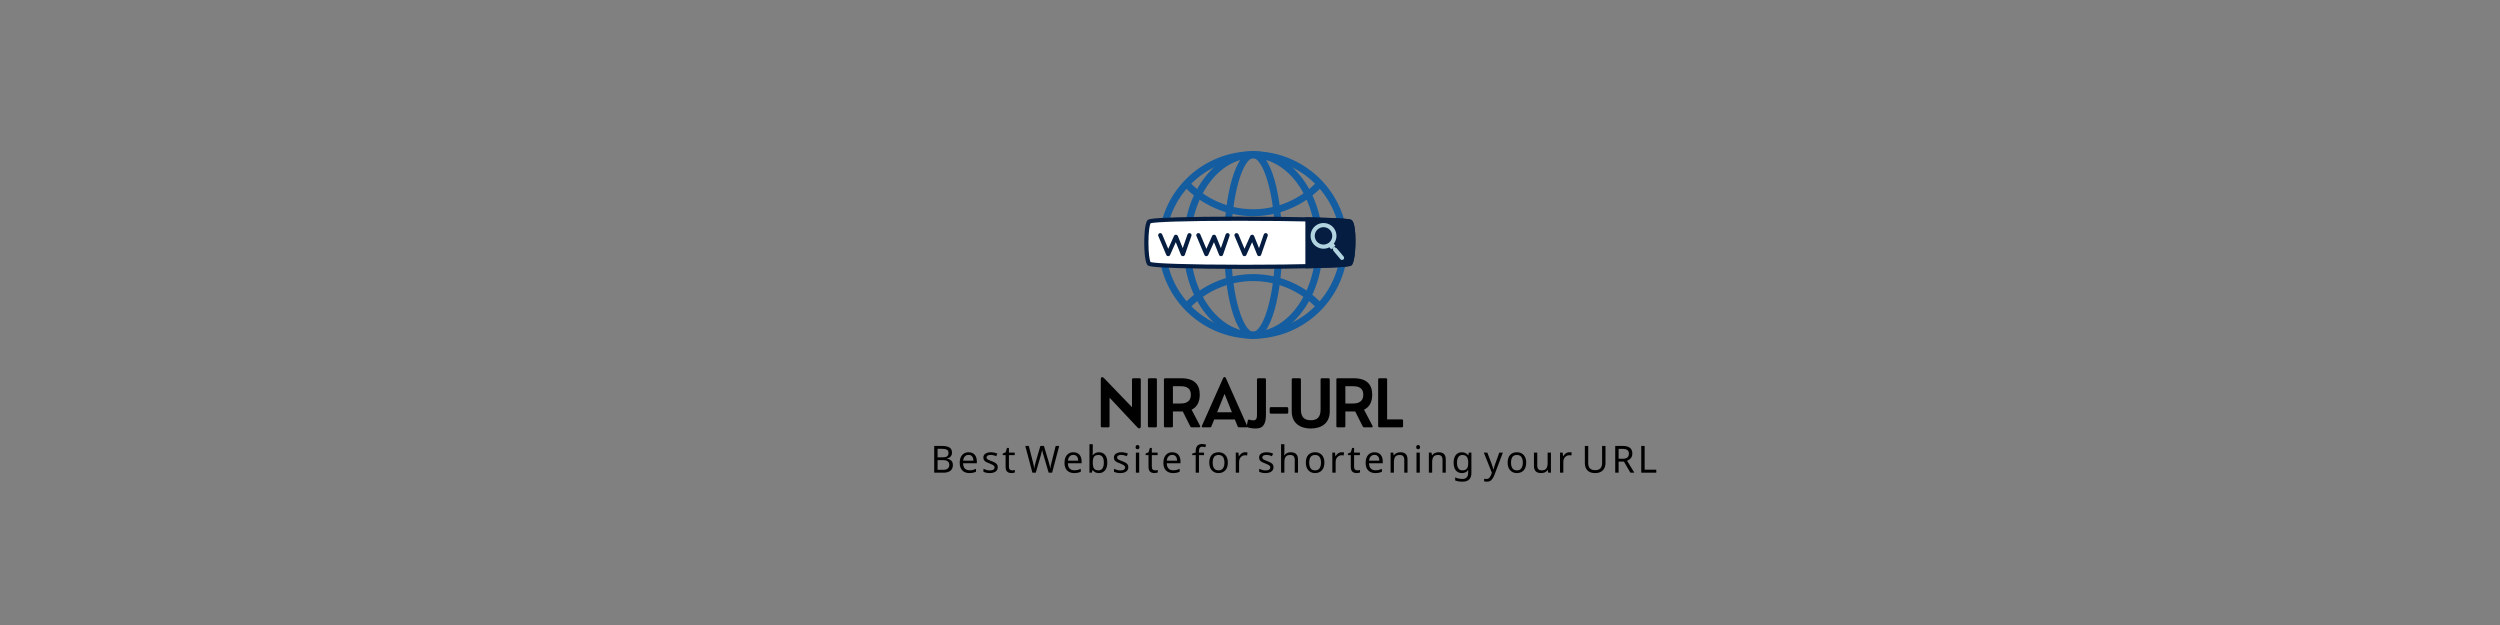 <svg xmlns="http://www.w3.org/2000/svg" xmlns:xlink="http://www.w3.org/1999/xlink" width="800" zoomAndPan="magnify" viewBox="0 0 600 150" height="200" preserveAspectRatio="xMidYMid meet" version="1.0"><rect x="0" y="0" width="600" height="150" fill="#808080" stroke="none"/><defs><g/><clipPath id="f5e529b7b0"><path d="M 278 36.293 L 324 36.293 L 324 81.293 L 278 81.293 Z M 278 36.293 " clip-rule="nonzero"/></clipPath><clipPath id="e8112b57dd"><path d="M 284 36.293 L 318 36.293 L 318 81.293 L 284 81.293 Z M 284 36.293 " clip-rule="nonzero"/></clipPath><clipPath id="023a09acbb"><path d="M 293 36.293 L 308 36.293 L 308 81.293 L 293 81.293 Z M 293 36.293 " clip-rule="nonzero"/></clipPath><clipPath id="73b0c08915"><path d="M 274.531 51 L 325.531 51 L 325.531 65 L 274.531 65 Z M 274.531 51 " clip-rule="nonzero"/></clipPath><clipPath id="63418cd9ee"><path d="M 313 52 L 325.531 52 L 325.531 65 L 313 65 Z M 313 52 " clip-rule="nonzero"/></clipPath></defs><g clip-path="url(#f5e529b7b0)"><path fill="#145da0" d="M 300.758 81.293 C 288.258 81.293 278.086 71.199 278.086 58.793 C 278.086 46.387 288.258 36.293 300.758 36.293 C 313.262 36.293 323.43 46.387 323.43 58.793 C 323.43 71.199 313.262 81.293 300.758 81.293 Z M 300.758 37.961 C 289.184 37.961 279.77 47.305 279.77 58.793 C 279.77 70.277 289.184 79.625 300.758 79.625 C 312.332 79.625 321.75 70.277 321.75 58.793 C 321.75 47.305 312.332 37.961 300.758 37.961 Z M 300.758 37.961 " fill-opacity="1" fill-rule="nonzero"/></g><path fill="#145da0" d="M 300.758 51.887 C 294.457 51.887 288.387 49.254 284.105 44.656 L 285.34 43.523 C 289.305 47.777 294.922 50.219 300.758 50.219 C 306.594 50.219 312.211 47.777 316.176 43.523 L 317.41 44.656 C 313.129 49.254 307.062 51.887 300.758 51.887 Z M 300.758 51.887 " fill-opacity="1" fill-rule="nonzero"/><path fill="#145da0" d="M 285.34 74.145 L 284.105 73.012 C 288.387 68.418 294.457 65.781 300.758 65.781 C 307.062 65.781 313.129 68.418 317.41 73.012 L 316.176 74.145 C 312.211 69.891 306.594 67.449 300.758 67.449 C 294.922 67.449 289.305 69.891 285.34 74.145 Z M 285.34 74.145 " fill-opacity="1" fill-rule="nonzero"/><g clip-path="url(#e8112b57dd)"><path fill="#145da0" d="M 300.758 81.293 C 296.234 81.293 292.004 78.918 288.836 74.605 C 285.73 70.371 284.02 64.754 284.02 58.793 C 284.02 52.828 285.73 47.215 288.836 42.98 C 292.004 38.668 296.234 36.289 300.758 36.289 C 305.281 36.289 309.512 38.668 312.68 42.98 C 315.785 47.215 317.496 52.828 317.496 58.793 C 317.496 64.754 315.785 70.371 312.68 74.605 C 309.516 78.918 305.281 81.293 300.758 81.293 Z M 300.758 37.961 C 292.457 37.961 285.703 47.305 285.703 58.793 C 285.703 70.277 292.457 79.625 300.758 79.625 C 309.059 79.625 315.812 70.277 315.812 58.793 C 315.812 47.305 309.059 37.961 300.758 37.961 Z M 300.758 37.961 " fill-opacity="1" fill-rule="nonzero"/></g><g clip-path="url(#023a09acbb)"><path fill="#145da0" d="M 300.758 81.293 C 298.68 81.293 296.898 78.891 295.609 74.34 C 294.43 70.176 293.781 64.652 293.781 58.793 C 293.781 52.93 294.43 47.41 295.609 43.246 C 296.898 38.695 298.68 36.289 300.758 36.289 C 302.84 36.289 304.617 38.695 305.906 43.246 C 307.086 47.41 307.734 52.93 307.734 58.793 C 307.734 64.652 307.086 70.176 305.906 74.34 C 304.617 78.891 302.84 81.293 300.758 81.293 Z M 300.758 37.961 C 298.547 37.961 295.461 45.887 295.461 58.793 C 295.461 71.699 298.547 79.625 300.758 79.625 C 302.969 79.625 306.055 71.699 306.055 58.793 C 306.055 45.887 302.969 37.961 300.758 37.961 Z M 300.758 37.961 " fill-opacity="1" fill-rule="nonzero"/></g><path fill="#ffffff" d="M 324.059 63.273 C 323.191 64.227 276.637 64.363 275.77 63.273 C 274.906 62.188 274.906 54.293 275.77 53.207 C 276.637 52.117 322.945 52.391 324.059 53.207 C 325.172 54.023 324.926 62.324 324.059 63.273 Z M 324.059 63.273 " fill-opacity="1" fill-rule="nonzero"/><g clip-path="url(#73b0c08915)"><path fill="#051d40" d="M 298.734 64.543 C 292.711 64.543 287.16 64.477 283.102 64.355 C 275.816 64.141 275.582 63.848 275.375 63.586 C 274.672 62.703 274.617 59.27 274.617 58.242 C 274.617 57.211 274.672 53.781 275.375 52.895 C 275.586 52.629 275.805 52.355 282.586 52.156 C 286.375 52.047 291.473 51.988 297.328 51.988 C 303.688 51.988 310.203 52.059 315.207 52.184 C 323.805 52.395 324.152 52.652 324.359 52.805 C 324.652 53.02 325.012 53.504 325.199 55.355 C 325.465 57.98 325.258 62.707 324.434 63.609 C 324.227 63.84 323.969 64.121 315.832 64.344 C 311.219 64.469 304.988 64.543 298.734 64.543 Z M 276.125 62.895 C 277.145 63.211 284.535 63.539 298.734 63.539 C 311.586 63.539 322.414 63.25 323.723 62.879 C 323.953 62.465 324.258 60.734 324.297 58.234 C 324.336 55.508 324.027 53.938 323.781 53.633 C 322.539 53.281 310.551 52.988 297.328 52.988 C 283.949 52.988 277.105 53.285 276.125 53.586 C 275.902 54.012 275.625 55.625 275.625 58.242 C 275.625 60.855 275.902 62.469 276.125 62.895 Z M 276.125 62.895 " fill-opacity="1" fill-rule="nonzero"/></g><path fill="#051d40" d="M 324.059 53.207 C 323.734 52.969 319.562 52.777 313.793 52.652 L 313.793 63.895 C 319.613 63.766 323.805 63.555 324.059 63.277 C 324.926 62.324 325.172 54.023 324.059 53.207 Z M 324.059 53.207 " fill-opacity="1" fill-rule="nonzero"/><g clip-path="url(#63418cd9ee)"><path fill="#051d40" d="M 313.289 64.406 L 313.289 52.137 L 313.805 52.148 C 323.762 52.367 324.152 52.648 324.359 52.805 C 324.652 53.02 325.012 53.504 325.199 55.355 C 325.465 57.977 325.258 62.707 324.434 63.609 C 324.219 63.848 323.926 64.172 313.805 64.395 Z M 314.297 53.164 L 314.297 63.379 C 321.805 63.207 323.395 62.961 323.727 62.879 C 323.953 62.461 324.258 60.73 324.293 58.234 C 324.336 55.512 324.027 53.941 323.781 53.633 C 323.508 53.562 322.047 53.34 314.297 53.164 Z M 314.297 53.164 " fill-opacity="1" fill-rule="nonzero"/></g><path fill="#051d40" d="M 283.895 61.484 C 283.691 61.484 283.504 61.359 283.426 61.172 L 282.191 58.121 L 280.828 61.188 C 280.746 61.367 280.566 61.484 280.367 61.484 C 280.363 61.484 280.363 61.484 280.363 61.484 C 280.16 61.484 279.98 61.359 279.902 61.176 L 277.992 56.637 C 277.883 56.383 278.008 56.09 278.262 55.98 C 278.52 55.875 278.816 55.996 278.922 56.25 L 280.379 59.715 L 281.754 56.633 C 281.836 56.449 282.016 56.332 282.215 56.332 C 282.219 56.332 282.223 56.332 282.223 56.332 C 282.426 56.336 282.609 56.461 282.684 56.648 L 283.859 59.551 L 284.992 56.281 C 285.082 56.02 285.371 55.879 285.633 55.969 C 285.898 56.059 286.035 56.344 285.945 56.605 L 284.375 61.148 C 284.305 61.344 284.121 61.48 283.91 61.484 C 283.906 61.484 283.898 61.484 283.895 61.484 Z M 283.895 61.484 " fill-opacity="1" fill-rule="nonzero"/><path fill="#051d40" d="M 293.047 61.484 C 292.844 61.484 292.656 61.359 292.582 61.172 L 291.348 58.121 L 289.98 61.188 C 289.898 61.371 289.711 61.48 289.516 61.484 C 289.312 61.484 289.133 61.359 289.055 61.176 L 287.145 56.637 C 287.035 56.383 287.16 56.09 287.414 55.98 C 287.672 55.875 287.969 55.996 288.074 56.25 L 289.531 59.715 L 290.906 56.633 C 290.988 56.449 291.168 56.332 291.367 56.332 C 291.371 56.332 291.375 56.332 291.375 56.332 C 291.578 56.336 291.762 56.461 291.836 56.648 L 293.012 59.551 L 294.145 56.281 C 294.234 56.02 294.523 55.879 294.785 55.969 C 295.051 56.059 295.191 56.344 295.098 56.605 L 293.527 61.148 C 293.457 61.344 293.273 61.48 293.062 61.484 C 293.059 61.484 293.055 61.484 293.047 61.484 Z M 293.047 61.484 " fill-opacity="1" fill-rule="nonzero"/><path fill="#051d40" d="M 302.199 61.484 C 301.996 61.484 301.809 61.359 301.734 61.172 L 300.5 58.121 L 299.133 61.188 C 299.051 61.371 298.867 61.48 298.668 61.484 C 298.465 61.484 298.285 61.359 298.207 61.176 L 296.297 56.637 C 296.191 56.383 296.312 56.09 296.57 55.98 C 296.824 55.875 297.121 55.996 297.23 56.25 L 298.684 59.715 L 300.059 56.633 C 300.141 56.449 300.32 56.332 300.52 56.332 C 300.523 56.332 300.527 56.332 300.531 56.332 C 300.73 56.336 300.914 56.461 300.988 56.648 L 302.164 59.551 L 303.297 56.281 C 303.387 56.02 303.676 55.879 303.938 55.969 C 304.203 56.059 304.344 56.344 304.25 56.605 L 302.68 61.148 C 302.609 61.344 302.426 61.48 302.215 61.484 C 302.211 61.484 302.207 61.484 302.199 61.484 Z M 302.199 61.484 " fill-opacity="1" fill-rule="nonzero"/><path fill="#b1d4e0" d="M 319.641 58.98 C 318.324 60.074 316.355 59.898 315.258 58.59 C 314.156 57.285 314.332 55.332 315.648 54.238 C 316.965 53.148 318.934 53.32 320.035 54.629 C 321.133 55.938 320.957 57.887 319.641 58.98 Z M 316.297 55.008 C 315.406 55.746 315.285 57.066 316.031 57.949 C 316.773 58.832 318.105 58.949 318.992 58.211 C 319.883 57.473 320.004 56.156 319.258 55.273 C 318.516 54.387 317.188 54.27 316.297 55.008 Z M 316.297 55.008 " fill-opacity="1" fill-rule="nonzero"/><path fill="#b1d4e0" d="M 318.801 59.023 L 319.836 58.168 L 320.5 58.957 L 319.465 59.812 Z M 318.801 59.023 " fill-opacity="1" fill-rule="nonzero"/><path fill="#b1d4e0" d="M 322.41 62.27 C 322.195 62.445 321.875 62.418 321.699 62.203 L 320.078 60.281 C 319.898 60.07 319.93 59.754 320.145 59.578 C 320.355 59.398 320.676 59.43 320.855 59.641 L 322.473 61.562 C 322.652 61.773 322.621 62.09 322.41 62.27 Z M 322.41 62.27 " fill-opacity="1" fill-rule="nonzero"/><path fill="#b1d4e0" d="M 319.723 59.598 L 320.242 59.168 L 320.906 59.957 L 320.387 60.387 Z M 319.723 59.598 " fill-opacity="1" fill-rule="nonzero"/><g fill="#000000" fill-opacity="1"><g transform="translate(223.334, 113.445)"><g><path d="M 0.875 -6.422 L 2.703 -6.422 C 3.504 -6.422 4.109 -6.301 4.516 -6.062 C 4.93 -5.82 5.141 -5.41 5.141 -4.828 C 5.141 -4.453 5.035 -4.141 4.828 -3.891 C 4.617 -3.641 4.316 -3.477 3.922 -3.406 L 3.922 -3.359 C 4.191 -3.316 4.438 -3.238 4.656 -3.125 C 4.875 -3.008 5.047 -2.848 5.172 -2.641 C 5.297 -2.43 5.359 -2.16 5.359 -1.828 C 5.359 -1.242 5.16 -0.789 4.766 -0.469 C 4.367 -0.156 3.82 0 3.125 0 L 0.875 0 Z M 1.688 -3.688 L 2.875 -3.688 C 3.414 -3.688 3.789 -3.773 4 -3.953 C 4.207 -4.129 4.312 -4.395 4.312 -4.75 C 4.312 -5.102 4.188 -5.352 3.938 -5.5 C 3.688 -5.656 3.289 -5.734 2.75 -5.734 L 1.688 -5.734 Z M 1.688 -3.016 L 1.688 -0.688 L 2.984 -0.688 C 3.547 -0.688 3.938 -0.797 4.156 -1.016 C 4.383 -1.234 4.5 -1.523 4.5 -1.891 C 4.5 -2.223 4.383 -2.492 4.156 -2.703 C 3.926 -2.91 3.516 -3.016 2.922 -3.016 Z M 1.688 -3.016 "/></g></g></g><g fill="#000000" fill-opacity="1"><g transform="translate(229.833, 113.445)"><g><path d="M 2.625 -4.906 C 3.031 -4.906 3.383 -4.816 3.688 -4.641 C 3.988 -4.461 4.219 -4.207 4.375 -3.875 C 4.531 -3.551 4.609 -3.172 4.609 -2.734 L 4.609 -2.266 L 1.312 -2.266 C 1.32 -1.711 1.461 -1.289 1.734 -1 C 2.004 -0.719 2.379 -0.578 2.859 -0.578 C 3.16 -0.578 3.426 -0.602 3.656 -0.656 C 3.895 -0.719 4.145 -0.805 4.406 -0.922 L 4.406 -0.219 C 4.156 -0.113 3.91 -0.035 3.672 0.016 C 3.43 0.066 3.145 0.094 2.812 0.094 C 2.352 0.094 1.945 0 1.594 -0.188 C 1.25 -0.375 0.977 -0.648 0.781 -1.016 C 0.594 -1.379 0.5 -1.832 0.5 -2.375 C 0.5 -2.906 0.586 -3.359 0.766 -3.734 C 0.941 -4.109 1.188 -4.395 1.5 -4.594 C 1.82 -4.801 2.195 -4.906 2.625 -4.906 Z M 2.625 -4.266 C 2.238 -4.266 1.938 -4.141 1.719 -3.891 C 1.5 -3.648 1.367 -3.316 1.328 -2.891 L 3.781 -2.891 C 3.781 -3.297 3.688 -3.625 3.5 -3.875 C 3.312 -4.133 3.02 -4.266 2.625 -4.266 Z M 2.625 -4.266 "/></g></g></g><g fill="#000000" fill-opacity="1"><g transform="translate(235.557, 113.445)"><g><path d="M 3.906 -1.328 C 3.906 -0.859 3.727 -0.504 3.375 -0.266 C 3.031 -0.023 2.566 0.094 1.984 0.094 C 1.641 0.094 1.348 0.062 1.109 0 C 0.867 -0.051 0.656 -0.125 0.469 -0.219 L 0.469 -0.938 C 0.656 -0.844 0.883 -0.754 1.156 -0.672 C 1.438 -0.586 1.719 -0.547 2 -0.547 C 2.395 -0.547 2.68 -0.609 2.859 -0.734 C 3.047 -0.867 3.141 -1.047 3.141 -1.266 C 3.141 -1.379 3.102 -1.484 3.031 -1.578 C 2.969 -1.68 2.852 -1.781 2.688 -1.875 C 2.52 -1.969 2.273 -2.078 1.953 -2.203 C 1.641 -2.316 1.367 -2.43 1.141 -2.547 C 0.922 -2.672 0.75 -2.816 0.625 -2.984 C 0.508 -3.148 0.453 -3.367 0.453 -3.641 C 0.453 -4.047 0.617 -4.359 0.953 -4.578 C 1.285 -4.797 1.723 -4.906 2.266 -4.906 C 2.555 -4.906 2.828 -4.875 3.078 -4.812 C 3.336 -4.758 3.582 -4.688 3.812 -4.594 L 3.531 -3.953 C 3.332 -4.047 3.117 -4.117 2.891 -4.172 C 2.672 -4.234 2.445 -4.266 2.219 -4.266 C 1.895 -4.266 1.645 -4.211 1.469 -4.109 C 1.301 -4.004 1.219 -3.863 1.219 -3.688 C 1.219 -3.539 1.254 -3.422 1.328 -3.328 C 1.41 -3.242 1.539 -3.156 1.719 -3.062 C 1.906 -2.977 2.148 -2.879 2.453 -2.766 C 2.766 -2.648 3.023 -2.531 3.234 -2.406 C 3.453 -2.289 3.617 -2.145 3.734 -1.969 C 3.848 -1.801 3.906 -1.586 3.906 -1.328 Z M 3.906 -1.328 "/></g></g></g><g fill="#000000" fill-opacity="1"><g transform="translate(240.516, 113.445)"><g><path d="M 2.375 -0.562 C 2.5 -0.562 2.625 -0.566 2.75 -0.578 C 2.875 -0.598 2.973 -0.625 3.047 -0.656 L 3.047 -0.047 C 2.961 -0.004 2.844 0.023 2.688 0.047 C 2.531 0.078 2.379 0.094 2.234 0.094 C 1.984 0.094 1.75 0.051 1.531 -0.031 C 1.32 -0.125 1.148 -0.273 1.016 -0.484 C 0.891 -0.703 0.828 -1.008 0.828 -1.406 L 0.828 -4.219 L 0.141 -4.219 L 0.141 -4.594 L 0.844 -4.906 L 1.156 -5.938 L 1.625 -5.938 L 1.625 -4.828 L 3.016 -4.828 L 3.016 -4.219 L 1.625 -4.219 L 1.625 -1.422 C 1.625 -1.129 1.691 -0.91 1.828 -0.766 C 1.973 -0.629 2.156 -0.562 2.375 -0.562 Z M 2.375 -0.562 "/></g></g></g><g fill="#000000" fill-opacity="1"><g transform="translate(244.413, 113.445)"><g/></g></g><g fill="#000000" fill-opacity="1"><g transform="translate(245.961, 113.445)"><g><path d="M 8.25 -6.422 L 6.547 0 L 5.719 0 L 4.469 -4.219 C 4.414 -4.383 4.363 -4.555 4.312 -4.734 C 4.27 -4.91 4.234 -5.066 4.203 -5.203 C 4.172 -5.336 4.156 -5.43 4.156 -5.484 C 4.145 -5.398 4.109 -5.227 4.047 -4.969 C 3.984 -4.719 3.914 -4.457 3.844 -4.188 L 2.625 0 L 1.812 0 L 0.109 -6.422 L 0.953 -6.422 L 1.953 -2.5 C 2.023 -2.227 2.086 -1.961 2.141 -1.703 C 2.191 -1.441 2.234 -1.195 2.266 -0.969 C 2.285 -1.207 2.328 -1.461 2.391 -1.734 C 2.453 -2.016 2.52 -2.285 2.594 -2.547 L 3.734 -6.422 L 4.578 -6.422 L 5.75 -2.516 C 5.832 -2.242 5.906 -1.969 5.969 -1.688 C 6.031 -1.414 6.078 -1.176 6.109 -0.969 C 6.129 -1.195 6.164 -1.441 6.219 -1.703 C 6.281 -1.961 6.348 -2.234 6.422 -2.516 L 7.406 -6.422 Z M 8.25 -6.422 "/></g></g></g><g fill="#000000" fill-opacity="1"><g transform="translate(254.979, 113.445)"><g><path d="M 2.625 -4.906 C 3.031 -4.906 3.383 -4.816 3.688 -4.641 C 3.988 -4.461 4.219 -4.207 4.375 -3.875 C 4.531 -3.551 4.609 -3.172 4.609 -2.734 L 4.609 -2.266 L 1.312 -2.266 C 1.32 -1.711 1.461 -1.289 1.734 -1 C 2.004 -0.719 2.379 -0.578 2.859 -0.578 C 3.16 -0.578 3.426 -0.602 3.656 -0.656 C 3.895 -0.719 4.145 -0.805 4.406 -0.922 L 4.406 -0.219 C 4.156 -0.113 3.91 -0.035 3.672 0.016 C 3.43 0.066 3.145 0.094 2.812 0.094 C 2.352 0.094 1.945 0 1.594 -0.188 C 1.25 -0.375 0.977 -0.648 0.781 -1.016 C 0.594 -1.379 0.5 -1.832 0.5 -2.375 C 0.5 -2.906 0.586 -3.359 0.766 -3.734 C 0.941 -4.109 1.188 -4.395 1.5 -4.594 C 1.82 -4.801 2.195 -4.906 2.625 -4.906 Z M 2.625 -4.266 C 2.238 -4.266 1.938 -4.141 1.719 -3.891 C 1.5 -3.648 1.367 -3.316 1.328 -2.891 L 3.781 -2.891 C 3.781 -3.297 3.688 -3.625 3.5 -3.875 C 3.312 -4.133 3.02 -4.266 2.625 -4.266 Z M 2.625 -4.266 "/></g></g></g><g fill="#000000" fill-opacity="1"><g transform="translate(260.703, 113.445)"><g><path d="M 1.562 -6.844 L 1.562 -5.172 C 1.562 -4.973 1.555 -4.785 1.547 -4.609 C 1.535 -4.43 1.523 -4.289 1.516 -4.188 L 1.562 -4.188 C 1.695 -4.383 1.883 -4.551 2.125 -4.688 C 2.363 -4.832 2.672 -4.906 3.047 -4.906 C 3.648 -4.906 4.133 -4.695 4.5 -4.281 C 4.863 -3.863 5.047 -3.238 5.047 -2.406 C 5.047 -1.582 4.859 -0.957 4.484 -0.531 C 4.117 -0.113 3.641 0.094 3.047 0.094 C 2.672 0.094 2.363 0.023 2.125 -0.109 C 1.883 -0.254 1.695 -0.422 1.562 -0.609 L 1.5 -0.609 L 1.328 0 L 0.766 0 L 0.766 -6.844 Z M 2.922 -4.25 C 2.398 -4.25 2.039 -4.098 1.844 -3.797 C 1.656 -3.504 1.562 -3.051 1.562 -2.438 L 1.562 -2.406 C 1.562 -1.812 1.656 -1.352 1.844 -1.031 C 2.039 -0.719 2.406 -0.562 2.938 -0.562 C 3.363 -0.562 3.68 -0.719 3.891 -1.031 C 4.109 -1.352 4.219 -1.816 4.219 -2.422 C 4.219 -3.641 3.785 -4.25 2.922 -4.25 Z M 2.922 -4.25 "/></g></g></g><g fill="#000000" fill-opacity="1"><g transform="translate(266.886, 113.445)"><g><path d="M 3.906 -1.328 C 3.906 -0.859 3.727 -0.504 3.375 -0.266 C 3.031 -0.023 2.566 0.094 1.984 0.094 C 1.641 0.094 1.348 0.062 1.109 0 C 0.867 -0.051 0.656 -0.125 0.469 -0.219 L 0.469 -0.938 C 0.656 -0.844 0.883 -0.754 1.156 -0.672 C 1.438 -0.586 1.719 -0.547 2 -0.547 C 2.395 -0.547 2.68 -0.609 2.859 -0.734 C 3.047 -0.867 3.141 -1.047 3.141 -1.266 C 3.141 -1.379 3.102 -1.484 3.031 -1.578 C 2.969 -1.68 2.852 -1.781 2.688 -1.875 C 2.52 -1.969 2.273 -2.078 1.953 -2.203 C 1.641 -2.316 1.367 -2.43 1.141 -2.547 C 0.922 -2.672 0.75 -2.816 0.625 -2.984 C 0.508 -3.148 0.453 -3.367 0.453 -3.641 C 0.453 -4.047 0.617 -4.359 0.953 -4.578 C 1.285 -4.797 1.723 -4.906 2.266 -4.906 C 2.555 -4.906 2.828 -4.875 3.078 -4.812 C 3.336 -4.758 3.582 -4.688 3.812 -4.594 L 3.531 -3.953 C 3.332 -4.047 3.117 -4.117 2.891 -4.172 C 2.672 -4.234 2.445 -4.266 2.219 -4.266 C 1.895 -4.266 1.645 -4.211 1.469 -4.109 C 1.301 -4.004 1.219 -3.863 1.219 -3.688 C 1.219 -3.539 1.254 -3.422 1.328 -3.328 C 1.41 -3.242 1.539 -3.156 1.719 -3.062 C 1.906 -2.977 2.148 -2.879 2.453 -2.766 C 2.766 -2.648 3.023 -2.531 3.234 -2.406 C 3.453 -2.289 3.617 -2.145 3.734 -1.969 C 3.848 -1.801 3.906 -1.586 3.906 -1.328 Z M 3.906 -1.328 "/></g></g></g><g fill="#000000" fill-opacity="1"><g transform="translate(271.845, 113.445)"><g><path d="M 1.172 -6.641 C 1.285 -6.641 1.391 -6.598 1.484 -6.516 C 1.578 -6.43 1.625 -6.301 1.625 -6.125 C 1.625 -5.957 1.578 -5.832 1.484 -5.75 C 1.391 -5.664 1.285 -5.625 1.172 -5.625 C 1.035 -5.625 0.922 -5.664 0.828 -5.75 C 0.742 -5.832 0.703 -5.957 0.703 -6.125 C 0.703 -6.301 0.742 -6.43 0.828 -6.516 C 0.922 -6.598 1.035 -6.641 1.172 -6.641 Z M 1.562 -4.828 L 1.562 0 L 0.766 0 L 0.766 -4.828 Z M 1.562 -4.828 "/></g></g></g><g fill="#000000" fill-opacity="1"><g transform="translate(274.815, 113.445)"><g><path d="M 2.375 -0.562 C 2.5 -0.562 2.625 -0.566 2.75 -0.578 C 2.875 -0.598 2.973 -0.625 3.047 -0.656 L 3.047 -0.047 C 2.961 -0.004 2.844 0.023 2.688 0.047 C 2.531 0.078 2.379 0.094 2.234 0.094 C 1.984 0.094 1.75 0.051 1.531 -0.031 C 1.32 -0.125 1.148 -0.273 1.016 -0.484 C 0.891 -0.703 0.828 -1.008 0.828 -1.406 L 0.828 -4.219 L 0.141 -4.219 L 0.141 -4.594 L 0.844 -4.906 L 1.156 -5.938 L 1.625 -5.938 L 1.625 -4.828 L 3.016 -4.828 L 3.016 -4.219 L 1.625 -4.219 L 1.625 -1.422 C 1.625 -1.129 1.691 -0.91 1.828 -0.766 C 1.973 -0.629 2.156 -0.562 2.375 -0.562 Z M 2.375 -0.562 "/></g></g></g><g fill="#000000" fill-opacity="1"><g transform="translate(278.712, 113.445)"><g><path d="M 2.625 -4.906 C 3.031 -4.906 3.383 -4.816 3.688 -4.641 C 3.988 -4.461 4.219 -4.207 4.375 -3.875 C 4.531 -3.551 4.609 -3.172 4.609 -2.734 L 4.609 -2.266 L 1.312 -2.266 C 1.32 -1.711 1.461 -1.289 1.734 -1 C 2.004 -0.719 2.379 -0.578 2.859 -0.578 C 3.16 -0.578 3.426 -0.602 3.656 -0.656 C 3.895 -0.719 4.145 -0.805 4.406 -0.922 L 4.406 -0.219 C 4.156 -0.113 3.91 -0.035 3.672 0.016 C 3.43 0.066 3.145 0.094 2.812 0.094 C 2.352 0.094 1.945 0 1.594 -0.188 C 1.25 -0.375 0.977 -0.648 0.781 -1.016 C 0.594 -1.379 0.5 -1.832 0.5 -2.375 C 0.5 -2.906 0.586 -3.359 0.766 -3.734 C 0.941 -4.109 1.188 -4.395 1.5 -4.594 C 1.82 -4.801 2.195 -4.906 2.625 -4.906 Z M 2.625 -4.266 C 2.238 -4.266 1.938 -4.141 1.719 -3.891 C 1.5 -3.648 1.367 -3.316 1.328 -2.891 L 3.781 -2.891 C 3.781 -3.297 3.688 -3.625 3.5 -3.875 C 3.312 -4.133 3.02 -4.266 2.625 -4.266 Z M 2.625 -4.266 "/></g></g></g><g fill="#000000" fill-opacity="1"><g transform="translate(284.436, 113.445)"><g/></g></g><g fill="#000000" fill-opacity="1"><g transform="translate(285.984, 113.445)"><g><path d="M 2.984 -4.219 L 1.766 -4.219 L 1.766 0 L 0.984 0 L 0.984 -4.219 L 0.141 -4.219 L 0.141 -4.578 L 0.984 -4.844 L 0.984 -5.125 C 0.984 -5.75 1.117 -6.195 1.391 -6.469 C 1.66 -6.75 2.047 -6.891 2.547 -6.891 C 2.734 -6.891 2.906 -6.867 3.062 -6.828 C 3.227 -6.797 3.367 -6.758 3.484 -6.719 L 3.281 -6.109 C 3.176 -6.129 3.062 -6.156 2.938 -6.188 C 2.812 -6.219 2.688 -6.234 2.562 -6.234 C 2.289 -6.234 2.086 -6.145 1.953 -5.969 C 1.828 -5.789 1.766 -5.516 1.766 -5.141 L 1.766 -4.828 L 2.984 -4.828 Z M 2.984 -4.219 "/></g></g></g><g fill="#000000" fill-opacity="1"><g transform="translate(289.728, 113.445)"><g><path d="M 4.953 -2.422 C 4.953 -1.617 4.75 -1 4.344 -0.562 C 3.945 -0.125 3.398 0.094 2.703 0.094 C 2.273 0.094 1.895 -0.004 1.562 -0.203 C 1.238 -0.398 0.977 -0.688 0.781 -1.062 C 0.594 -1.438 0.5 -1.891 0.5 -2.422 C 0.5 -3.223 0.695 -3.836 1.094 -4.266 C 1.488 -4.691 2.035 -4.906 2.734 -4.906 C 3.172 -4.906 3.555 -4.805 3.891 -4.609 C 4.223 -4.422 4.484 -4.141 4.672 -3.766 C 4.859 -3.398 4.953 -2.953 4.953 -2.422 Z M 1.312 -2.422 C 1.312 -1.848 1.422 -1.395 1.641 -1.062 C 1.867 -0.727 2.234 -0.562 2.734 -0.562 C 3.211 -0.562 3.566 -0.727 3.797 -1.062 C 4.023 -1.395 4.141 -1.848 4.141 -2.422 C 4.141 -2.992 4.023 -3.441 3.797 -3.766 C 3.566 -4.086 3.207 -4.25 2.719 -4.25 C 2.227 -4.25 1.867 -4.086 1.641 -3.766 C 1.422 -3.441 1.312 -2.992 1.312 -2.422 Z M 1.312 -2.422 "/></g></g></g><g fill="#000000" fill-opacity="1"><g transform="translate(295.821, 113.445)"><g><path d="M 3.016 -4.906 C 3.109 -4.906 3.203 -4.898 3.297 -4.891 C 3.398 -4.891 3.492 -4.879 3.578 -4.859 L 3.484 -4.125 C 3.398 -4.145 3.312 -4.16 3.219 -4.172 C 3.125 -4.18 3.039 -4.188 2.969 -4.188 C 2.719 -4.188 2.484 -4.117 2.266 -3.984 C 2.047 -3.848 1.875 -3.66 1.75 -3.422 C 1.625 -3.18 1.562 -2.898 1.562 -2.578 L 1.562 0 L 0.766 0 L 0.766 -4.828 L 1.406 -4.828 L 1.5 -3.938 L 1.531 -3.938 C 1.688 -4.207 1.891 -4.438 2.141 -4.625 C 2.391 -4.812 2.68 -4.906 3.016 -4.906 Z M 3.016 -4.906 "/></g></g></g><g fill="#000000" fill-opacity="1"><g transform="translate(300.186, 113.445)"><g/></g></g><g fill="#000000" fill-opacity="1"><g transform="translate(301.734, 113.445)"><g><path d="M 3.906 -1.328 C 3.906 -0.859 3.727 -0.504 3.375 -0.266 C 3.031 -0.023 2.566 0.094 1.984 0.094 C 1.641 0.094 1.348 0.062 1.109 0 C 0.867 -0.051 0.656 -0.125 0.469 -0.219 L 0.469 -0.938 C 0.656 -0.844 0.883 -0.754 1.156 -0.672 C 1.438 -0.586 1.719 -0.547 2 -0.547 C 2.395 -0.547 2.68 -0.609 2.859 -0.734 C 3.047 -0.867 3.141 -1.047 3.141 -1.266 C 3.141 -1.379 3.102 -1.484 3.031 -1.578 C 2.969 -1.68 2.852 -1.781 2.688 -1.875 C 2.52 -1.969 2.273 -2.078 1.953 -2.203 C 1.641 -2.316 1.367 -2.43 1.141 -2.547 C 0.922 -2.672 0.75 -2.816 0.625 -2.984 C 0.508 -3.148 0.453 -3.367 0.453 -3.641 C 0.453 -4.047 0.617 -4.359 0.953 -4.578 C 1.285 -4.797 1.723 -4.906 2.266 -4.906 C 2.555 -4.906 2.828 -4.875 3.078 -4.812 C 3.336 -4.758 3.582 -4.688 3.812 -4.594 L 3.531 -3.953 C 3.332 -4.047 3.117 -4.117 2.891 -4.172 C 2.672 -4.234 2.445 -4.266 2.219 -4.266 C 1.895 -4.266 1.645 -4.211 1.469 -4.109 C 1.301 -4.004 1.219 -3.863 1.219 -3.688 C 1.219 -3.539 1.254 -3.422 1.328 -3.328 C 1.41 -3.242 1.539 -3.156 1.719 -3.062 C 1.906 -2.977 2.148 -2.879 2.453 -2.766 C 2.766 -2.648 3.023 -2.531 3.234 -2.406 C 3.453 -2.289 3.617 -2.145 3.734 -1.969 C 3.848 -1.801 3.906 -1.586 3.906 -1.328 Z M 3.906 -1.328 "/></g></g></g><g fill="#000000" fill-opacity="1"><g transform="translate(306.69, 113.445)"><g><path d="M 1.562 -6.844 L 1.562 -4.828 C 1.562 -4.586 1.547 -4.363 1.516 -4.156 L 1.562 -4.156 C 1.719 -4.406 1.926 -4.594 2.188 -4.719 C 2.457 -4.844 2.75 -4.906 3.062 -4.906 C 3.645 -4.906 4.082 -4.766 4.375 -4.484 C 4.676 -4.203 4.828 -3.754 4.828 -3.141 L 4.828 0 L 4.047 0 L 4.047 -3.094 C 4.047 -3.863 3.688 -4.25 2.969 -4.25 C 2.426 -4.25 2.055 -4.098 1.859 -3.797 C 1.66 -3.492 1.562 -3.062 1.562 -2.5 L 1.562 0 L 0.766 0 L 0.766 -6.844 Z M 1.562 -6.844 "/></g></g></g><g fill="#000000" fill-opacity="1"><g transform="translate(312.9, 113.445)"><g><path d="M 4.953 -2.422 C 4.953 -1.617 4.75 -1 4.344 -0.562 C 3.945 -0.125 3.398 0.094 2.703 0.094 C 2.273 0.094 1.895 -0.004 1.562 -0.203 C 1.238 -0.398 0.977 -0.688 0.781 -1.062 C 0.594 -1.438 0.5 -1.891 0.5 -2.422 C 0.5 -3.223 0.695 -3.836 1.094 -4.266 C 1.488 -4.691 2.035 -4.906 2.734 -4.906 C 3.172 -4.906 3.555 -4.805 3.891 -4.609 C 4.223 -4.422 4.484 -4.141 4.672 -3.766 C 4.859 -3.398 4.953 -2.953 4.953 -2.422 Z M 1.312 -2.422 C 1.312 -1.848 1.422 -1.395 1.641 -1.062 C 1.867 -0.727 2.234 -0.562 2.734 -0.562 C 3.211 -0.562 3.566 -0.727 3.797 -1.062 C 4.023 -1.395 4.141 -1.848 4.141 -2.422 C 4.141 -2.992 4.023 -3.441 3.797 -3.766 C 3.566 -4.086 3.207 -4.25 2.719 -4.25 C 2.227 -4.25 1.867 -4.086 1.641 -3.766 C 1.422 -3.441 1.312 -2.992 1.312 -2.422 Z M 1.312 -2.422 "/></g></g></g><g fill="#000000" fill-opacity="1"><g transform="translate(318.993, 113.445)"><g><path d="M 3.016 -4.906 C 3.109 -4.906 3.203 -4.898 3.297 -4.891 C 3.398 -4.891 3.492 -4.879 3.578 -4.859 L 3.484 -4.125 C 3.398 -4.145 3.312 -4.16 3.219 -4.172 C 3.125 -4.18 3.039 -4.188 2.969 -4.188 C 2.719 -4.188 2.484 -4.117 2.266 -3.984 C 2.047 -3.848 1.875 -3.66 1.75 -3.422 C 1.625 -3.18 1.562 -2.898 1.562 -2.578 L 1.562 0 L 0.766 0 L 0.766 -4.828 L 1.406 -4.828 L 1.5 -3.938 L 1.531 -3.938 C 1.688 -4.207 1.891 -4.438 2.141 -4.625 C 2.391 -4.812 2.68 -4.906 3.016 -4.906 Z M 3.016 -4.906 "/></g></g></g><g fill="#000000" fill-opacity="1"><g transform="translate(323.358, 113.445)"><g><path d="M 2.375 -0.562 C 2.5 -0.562 2.625 -0.566 2.75 -0.578 C 2.875 -0.598 2.973 -0.625 3.047 -0.656 L 3.047 -0.047 C 2.961 -0.004 2.844 0.023 2.688 0.047 C 2.531 0.078 2.379 0.094 2.234 0.094 C 1.984 0.094 1.75 0.051 1.531 -0.031 C 1.32 -0.125 1.148 -0.273 1.016 -0.484 C 0.891 -0.703 0.828 -1.008 0.828 -1.406 L 0.828 -4.219 L 0.141 -4.219 L 0.141 -4.594 L 0.844 -4.906 L 1.156 -5.938 L 1.625 -5.938 L 1.625 -4.828 L 3.016 -4.828 L 3.016 -4.219 L 1.625 -4.219 L 1.625 -1.422 C 1.625 -1.129 1.691 -0.91 1.828 -0.766 C 1.973 -0.629 2.156 -0.562 2.375 -0.562 Z M 2.375 -0.562 "/></g></g></g><g fill="#000000" fill-opacity="1"><g transform="translate(327.255, 113.445)"><g><path d="M 2.625 -4.906 C 3.031 -4.906 3.383 -4.816 3.688 -4.641 C 3.988 -4.461 4.219 -4.207 4.375 -3.875 C 4.531 -3.551 4.609 -3.172 4.609 -2.734 L 4.609 -2.266 L 1.312 -2.266 C 1.32 -1.711 1.461 -1.289 1.734 -1 C 2.004 -0.719 2.379 -0.578 2.859 -0.578 C 3.16 -0.578 3.426 -0.602 3.656 -0.656 C 3.895 -0.719 4.145 -0.805 4.406 -0.922 L 4.406 -0.219 C 4.156 -0.113 3.91 -0.035 3.672 0.016 C 3.43 0.066 3.145 0.094 2.812 0.094 C 2.352 0.094 1.945 0 1.594 -0.188 C 1.25 -0.375 0.977 -0.648 0.781 -1.016 C 0.594 -1.379 0.5 -1.832 0.5 -2.375 C 0.5 -2.906 0.586 -3.359 0.766 -3.734 C 0.941 -4.109 1.188 -4.395 1.5 -4.594 C 1.82 -4.801 2.195 -4.906 2.625 -4.906 Z M 2.625 -4.266 C 2.238 -4.266 1.938 -4.141 1.719 -3.891 C 1.5 -3.648 1.367 -3.316 1.328 -2.891 L 3.781 -2.891 C 3.781 -3.297 3.688 -3.625 3.5 -3.875 C 3.312 -4.133 3.02 -4.266 2.625 -4.266 Z M 2.625 -4.266 "/></g></g></g><g fill="#000000" fill-opacity="1"><g transform="translate(332.979, 113.445)"><g><path d="M 3.094 -4.906 C 3.664 -4.906 4.098 -4.766 4.391 -4.484 C 4.68 -4.203 4.828 -3.754 4.828 -3.141 L 4.828 0 L 4.047 0 L 4.047 -3.094 C 4.047 -3.863 3.688 -4.25 2.969 -4.25 C 2.438 -4.25 2.066 -4.098 1.859 -3.797 C 1.66 -3.492 1.562 -3.062 1.562 -2.5 L 1.562 0 L 0.766 0 L 0.766 -4.828 L 1.406 -4.828 L 1.516 -4.172 L 1.562 -4.172 C 1.719 -4.422 1.93 -4.602 2.203 -4.719 C 2.484 -4.844 2.781 -4.906 3.094 -4.906 Z M 3.094 -4.906 "/></g></g></g><g fill="#000000" fill-opacity="1"><g transform="translate(339.189, 113.445)"><g><path d="M 1.172 -6.641 C 1.285 -6.641 1.391 -6.598 1.484 -6.516 C 1.578 -6.43 1.625 -6.301 1.625 -6.125 C 1.625 -5.957 1.578 -5.832 1.484 -5.75 C 1.391 -5.664 1.285 -5.625 1.172 -5.625 C 1.035 -5.625 0.922 -5.664 0.828 -5.75 C 0.742 -5.832 0.703 -5.957 0.703 -6.125 C 0.703 -6.301 0.742 -6.43 0.828 -6.516 C 0.922 -6.598 1.035 -6.641 1.172 -6.641 Z M 1.562 -4.828 L 1.562 0 L 0.766 0 L 0.766 -4.828 Z M 1.562 -4.828 "/></g></g></g><g fill="#000000" fill-opacity="1"><g transform="translate(342.159, 113.445)"><g><path d="M 3.094 -4.906 C 3.664 -4.906 4.098 -4.766 4.391 -4.484 C 4.68 -4.203 4.828 -3.754 4.828 -3.141 L 4.828 0 L 4.047 0 L 4.047 -3.094 C 4.047 -3.863 3.688 -4.25 2.969 -4.25 C 2.438 -4.25 2.066 -4.098 1.859 -3.797 C 1.66 -3.492 1.562 -3.062 1.562 -2.5 L 1.562 0 L 0.766 0 L 0.766 -4.828 L 1.406 -4.828 L 1.516 -4.172 L 1.562 -4.172 C 1.719 -4.422 1.93 -4.602 2.203 -4.719 C 2.484 -4.844 2.781 -4.906 3.094 -4.906 Z M 3.094 -4.906 "/></g></g></g><g fill="#000000" fill-opacity="1"><g transform="translate(348.369, 113.445)"><g><path d="M 2.469 -4.906 C 2.789 -4.906 3.078 -4.844 3.328 -4.719 C 3.586 -4.602 3.805 -4.426 3.984 -4.188 L 4.031 -4.188 L 4.141 -4.828 L 4.766 -4.828 L 4.766 0.078 C 4.766 0.766 4.586 1.281 4.234 1.625 C 3.891 1.977 3.348 2.156 2.609 2.156 C 1.898 2.156 1.32 2.055 0.875 1.859 L 0.875 1.125 C 1.344 1.375 1.938 1.5 2.656 1.5 C 3.07 1.5 3.395 1.379 3.625 1.141 C 3.863 0.898 3.984 0.566 3.984 0.141 L 3.984 -0.047 C 3.984 -0.117 3.984 -0.223 3.984 -0.359 C 3.992 -0.492 4.004 -0.586 4.016 -0.641 L 3.984 -0.641 C 3.648 -0.148 3.148 0.094 2.484 0.094 C 1.859 0.094 1.367 -0.125 1.016 -0.562 C 0.672 -1 0.5 -1.613 0.5 -2.406 C 0.5 -3.176 0.672 -3.785 1.016 -4.234 C 1.367 -4.68 1.852 -4.906 2.469 -4.906 Z M 2.578 -4.25 C 2.18 -4.25 1.867 -4.086 1.641 -3.766 C 1.422 -3.441 1.312 -2.984 1.312 -2.391 C 1.312 -1.797 1.422 -1.344 1.641 -1.031 C 1.859 -0.719 2.176 -0.562 2.594 -0.562 C 3.082 -0.562 3.438 -0.691 3.656 -0.953 C 3.883 -1.211 4 -1.633 4 -2.219 L 4 -2.406 C 4 -3.062 3.883 -3.531 3.656 -3.812 C 3.426 -4.102 3.066 -4.25 2.578 -4.25 Z M 2.578 -4.25 "/></g></g></g><g fill="#000000" fill-opacity="1"><g transform="translate(354.549, 113.445)"><g/></g></g><g fill="#000000" fill-opacity="1"><g transform="translate(356.097, 113.445)"><g><path d="M 0.016 -4.828 L 0.859 -4.828 L 1.906 -2.078 C 1.988 -1.828 2.066 -1.594 2.141 -1.375 C 2.211 -1.164 2.266 -0.961 2.297 -0.766 L 2.344 -0.766 C 2.375 -0.91 2.426 -1.102 2.5 -1.344 C 2.582 -1.594 2.664 -1.844 2.75 -2.094 L 3.734 -4.828 L 4.594 -4.828 L 2.516 0.672 C 2.336 1.117 2.113 1.477 1.844 1.75 C 1.582 2.02 1.219 2.156 0.75 2.156 C 0.613 2.156 0.488 2.145 0.375 2.125 C 0.27 2.113 0.176 2.102 0.094 2.094 L 0.094 1.453 C 0.164 1.461 0.25 1.473 0.344 1.484 C 0.438 1.504 0.531 1.516 0.625 1.516 C 0.906 1.516 1.129 1.438 1.297 1.281 C 1.461 1.125 1.598 0.914 1.703 0.656 L 1.953 0.016 Z M 0.016 -4.828 "/></g></g></g><g fill="#000000" fill-opacity="1"><g transform="translate(361.335, 113.445)"><g><path d="M 4.953 -2.422 C 4.953 -1.617 4.75 -1 4.344 -0.562 C 3.945 -0.125 3.398 0.094 2.703 0.094 C 2.273 0.094 1.895 -0.004 1.562 -0.203 C 1.238 -0.398 0.977 -0.688 0.781 -1.062 C 0.594 -1.438 0.5 -1.891 0.5 -2.422 C 0.5 -3.223 0.695 -3.836 1.094 -4.266 C 1.488 -4.691 2.035 -4.906 2.734 -4.906 C 3.172 -4.906 3.555 -4.805 3.891 -4.609 C 4.223 -4.422 4.484 -4.141 4.672 -3.766 C 4.859 -3.398 4.953 -2.953 4.953 -2.422 Z M 1.312 -2.422 C 1.312 -1.848 1.422 -1.395 1.641 -1.062 C 1.867 -0.727 2.234 -0.562 2.734 -0.562 C 3.211 -0.562 3.566 -0.727 3.797 -1.062 C 4.023 -1.395 4.141 -1.848 4.141 -2.422 C 4.141 -2.992 4.023 -3.441 3.797 -3.766 C 3.566 -4.086 3.207 -4.25 2.719 -4.25 C 2.227 -4.25 1.867 -4.086 1.641 -3.766 C 1.422 -3.441 1.312 -2.992 1.312 -2.422 Z M 1.312 -2.422 "/></g></g></g><g fill="#000000" fill-opacity="1"><g transform="translate(367.428, 113.445)"><g><path d="M 4.797 -4.828 L 4.797 0 L 4.156 0 L 4.031 -0.641 L 4 -0.641 C 3.844 -0.391 3.625 -0.203 3.344 -0.078 C 3.07 0.035 2.781 0.094 2.469 0.094 C 1.883 0.094 1.445 -0.047 1.156 -0.328 C 0.863 -0.609 0.719 -1.055 0.719 -1.672 L 0.719 -4.828 L 1.516 -4.828 L 1.516 -1.719 C 1.516 -0.945 1.867 -0.562 2.578 -0.562 C 3.117 -0.562 3.488 -0.711 3.688 -1.016 C 3.895 -1.316 4 -1.75 4 -2.312 L 4 -4.828 Z M 4.797 -4.828 "/></g></g></g><g fill="#000000" fill-opacity="1"><g transform="translate(373.638, 113.445)"><g><path d="M 3.016 -4.906 C 3.109 -4.906 3.203 -4.898 3.297 -4.891 C 3.398 -4.891 3.492 -4.879 3.578 -4.859 L 3.484 -4.125 C 3.398 -4.145 3.312 -4.16 3.219 -4.172 C 3.125 -4.18 3.039 -4.188 2.969 -4.188 C 2.719 -4.188 2.484 -4.117 2.266 -3.984 C 2.047 -3.848 1.875 -3.66 1.75 -3.422 C 1.625 -3.18 1.562 -2.898 1.562 -2.578 L 1.562 0 L 0.766 0 L 0.766 -4.828 L 1.406 -4.828 L 1.5 -3.938 L 1.531 -3.938 C 1.688 -4.207 1.891 -4.438 2.141 -4.625 C 2.391 -4.812 2.68 -4.906 3.016 -4.906 Z M 3.016 -4.906 "/></g></g></g><g fill="#000000" fill-opacity="1"><g transform="translate(378.003, 113.445)"><g/></g></g><g fill="#000000" fill-opacity="1"><g transform="translate(379.551, 113.445)"><g><path d="M 5.766 -6.422 L 5.766 -2.266 C 5.766 -1.828 5.672 -1.426 5.484 -1.062 C 5.305 -0.707 5.031 -0.426 4.656 -0.219 C 4.289 -0.008 3.828 0.094 3.266 0.094 C 2.453 0.094 1.836 -0.125 1.422 -0.562 C 1.016 -1 0.812 -1.57 0.812 -2.281 L 0.812 -6.422 L 1.625 -6.422 L 1.625 -2.266 C 1.625 -1.734 1.758 -1.32 2.031 -1.031 C 2.312 -0.75 2.734 -0.609 3.297 -0.609 C 3.879 -0.609 4.301 -0.758 4.562 -1.062 C 4.82 -1.375 4.953 -1.773 4.953 -2.266 L 4.953 -6.422 Z M 5.766 -6.422 "/></g></g></g><g fill="#000000" fill-opacity="1"><g transform="translate(386.778, 113.445)"><g><path d="M 2.641 -6.422 C 3.441 -6.422 4.031 -6.27 4.406 -5.969 C 4.789 -5.664 4.984 -5.207 4.984 -4.594 C 4.984 -4.258 4.922 -3.977 4.797 -3.75 C 4.672 -3.52 4.508 -3.332 4.312 -3.188 C 4.113 -3.051 3.91 -2.945 3.703 -2.875 L 5.469 0 L 4.516 0 L 2.969 -2.656 L 1.688 -2.656 L 1.688 0 L 0.875 0 L 0.875 -6.422 Z M 2.594 -5.719 L 1.688 -5.719 L 1.688 -3.344 L 2.641 -3.344 C 3.16 -3.344 3.539 -3.441 3.781 -3.641 C 4.031 -3.848 4.156 -4.156 4.156 -4.562 C 4.156 -4.977 4.023 -5.273 3.766 -5.453 C 3.516 -5.629 3.125 -5.719 2.594 -5.719 Z M 2.594 -5.719 "/></g></g></g><g fill="#000000" fill-opacity="1"><g transform="translate(393.025, 113.445)"><g><path d="M 0.875 0 L 0.875 -6.422 L 1.688 -6.422 L 1.688 -0.719 L 4.484 -0.719 L 4.484 0 Z M 0.875 0 "/></g></g></g><g fill="#000000" fill-opacity="1"><g transform="translate(310.85, 125.445)"><g/></g></g><g fill="#000000" fill-opacity="1"><g transform="translate(263.008, 102.567)"><g><path d="M 2.969 0 C 3.176 0 3.285 -0.105 3.285 -0.316 L 3.285 -7.129 L 9.969 0 C 10.398 0.422 10.781 0.285 10.781 -0.277 L 10.781 -11.473 C 10.781 -11.68 10.672 -11.785 10.465 -11.785 L 8.984 -11.785 C 8.785 -11.785 8.672 -11.68 8.672 -11.473 L 8.672 -4.84 L 1.949 -11.824 C 1.551 -12.223 1.18 -12.078 1.18 -11.516 L 1.18 -0.316 C 1.18 -0.105 1.289 0 1.496 0 Z M 2.969 0 "/></g></g></g><g fill="#000000" fill-opacity="1"><g transform="translate(274.332, 102.567)"><g><path d="M 3.008 0 C 3.215 0 3.324 -0.105 3.324 -0.316 L 3.324 -11.473 C 3.324 -11.68 3.215 -11.785 3.008 -11.785 L 1.48 -11.785 C 1.273 -11.785 1.168 -11.68 1.168 -11.473 L 1.168 -0.316 C 1.168 -0.105 1.273 0 1.48 0 Z M 3.008 0 "/></g></g></g><g fill="#000000" fill-opacity="1"><g transform="translate(278.176, 102.567)"><g><path d="M 7.805 -4.242 C 9.094 -4.848 9.766 -6.078 9.766 -7.848 C 9.766 -10.219 8.547 -11.785 5.301 -11.785 L 1.48 -11.785 C 1.273 -11.785 1.168 -11.68 1.168 -11.473 L 1.168 -0.316 C 1.168 -0.105 1.273 0 1.48 0 L 3.008 0 C 3.215 0 3.324 -0.105 3.324 -0.316 L 3.324 -3.82 L 5.688 -3.82 L 7.488 -0.238 C 7.566 -0.078 7.672 0 7.848 0 L 9.605 0 C 9.844 0 9.945 -0.152 9.836 -0.375 Z M 3.324 -9.875 L 5.027 -9.875 C 5.871 -9.875 7.625 -9.859 7.625 -7.832 C 7.625 -5.746 5.777 -5.723 5.027 -5.723 L 3.324 -5.723 Z M 3.324 -9.875 "/></g></g></g><g fill="#000000" fill-opacity="1"><g transform="translate(288.204, 102.567)"><g><path d="M 6.023 -11.785 C 5.848 -12.184 5.516 -12.184 5.332 -11.785 L 0.254 -0.367 C 0.152 -0.145 0.254 0 0.484 0 L 2.18 0 C 2.348 0 2.477 -0.078 2.539 -0.246 L 3.207 -1.902 L 8.156 -1.902 L 8.824 -0.246 C 8.887 -0.078 9.016 0 9.184 0 L 10.871 0 C 11.109 0 11.203 -0.145 11.109 -0.367 Z M 5.688 -8.035 L 7.457 -3.629 L 3.906 -3.629 Z M 5.688 -8.035 "/></g></g></g><g fill="#000000" fill-opacity="1"><g transform="translate(298.93, 102.567)"><g><path d="M 2.441 0.277 C 4.391 0.277 4.895 -1.004 4.895 -3.086 L 4.895 -11.473 C 4.895 -11.68 4.789 -11.785 4.582 -11.785 L 3.062 -11.785 C 2.863 -11.785 2.746 -11.68 2.746 -11.473 L 2.746 -3.016 C 2.746 -2.133 2.57 -1.688 1.832 -1.688 C 1.641 -1.688 1.367 -1.711 0.938 -1.84 C 0.715 -1.902 0.582 -1.824 0.543 -1.617 L 0.293 -0.375 C 0.254 -0.184 0.328 -0.055 0.531 0.008 C 1.336 0.246 1.941 0.277 2.441 0.277 Z M 2.441 0.277 "/></g></g></g><g fill="#000000" fill-opacity="1"><g transform="translate(304.316, 102.567)"><g><path d="M 4.551 -3.285 C 4.758 -3.285 4.863 -3.391 4.863 -3.598 L 4.863 -4.543 C 4.863 -4.742 4.758 -4.855 4.551 -4.855 L 0.73 -4.855 C 0.531 -4.855 0.414 -4.742 0.414 -4.543 L 0.414 -3.598 C 0.414 -3.391 0.531 -3.285 0.73 -3.285 Z M 4.551 -3.285 "/></g></g></g><g fill="#000000" fill-opacity="1"><g transform="translate(308.95, 102.567)"><g><path d="M 5.625 0.277 C 8.125 0.277 10.191 -0.93 10.191 -3.844 L 10.191 -11.473 C 10.191 -11.68 10.082 -11.785 9.875 -11.785 L 8.301 -11.785 C 8.102 -11.785 7.988 -11.68 7.988 -11.473 L 7.988 -4.258 C 7.988 -2.387 7.113 -1.711 5.625 -1.711 C 4.168 -1.711 3.27 -2.387 3.27 -4.258 L 3.27 -11.473 C 3.27 -11.68 3.16 -11.785 2.953 -11.785 L 1.383 -11.785 C 1.18 -11.785 1.066 -11.68 1.066 -11.473 L 1.066 -3.844 C 1.066 -0.93 3.184 0.277 5.625 0.277 Z M 5.625 0.277 "/></g></g></g><g fill="#000000" fill-opacity="1"><g transform="translate(319.561, 102.567)"><g><path d="M 7.805 -4.242 C 9.094 -4.848 9.766 -6.078 9.766 -7.848 C 9.766 -10.219 8.547 -11.785 5.301 -11.785 L 1.48 -11.785 C 1.273 -11.785 1.168 -11.68 1.168 -11.473 L 1.168 -0.316 C 1.168 -0.105 1.273 0 1.48 0 L 3.008 0 C 3.215 0 3.324 -0.105 3.324 -0.316 L 3.324 -3.82 L 5.688 -3.82 L 7.488 -0.238 C 7.566 -0.078 7.672 0 7.848 0 L 9.605 0 C 9.844 0 9.945 -0.152 9.836 -0.375 Z M 3.324 -9.875 L 5.027 -9.875 C 5.871 -9.875 7.625 -9.859 7.625 -7.832 C 7.625 -5.746 5.777 -5.723 5.027 -5.723 L 3.324 -5.723 Z M 3.324 -9.875 "/></g></g></g><g fill="#000000" fill-opacity="1"><g transform="translate(329.588, 102.567)"><g><path d="M 6.836 0 C 7.043 0 7.152 -0.105 7.152 -0.316 L 7.152 -1.598 C 7.152 -1.797 7.043 -1.91 6.836 -1.91 L 3.324 -1.91 L 3.324 -11.473 C 3.324 -11.68 3.215 -11.785 3.008 -11.785 L 1.48 -11.785 C 1.273 -11.785 1.168 -11.68 1.168 -11.473 L 1.168 -0.316 C 1.168 -0.105 1.273 0 1.48 0 Z M 6.836 0 "/></g></g></g></svg>